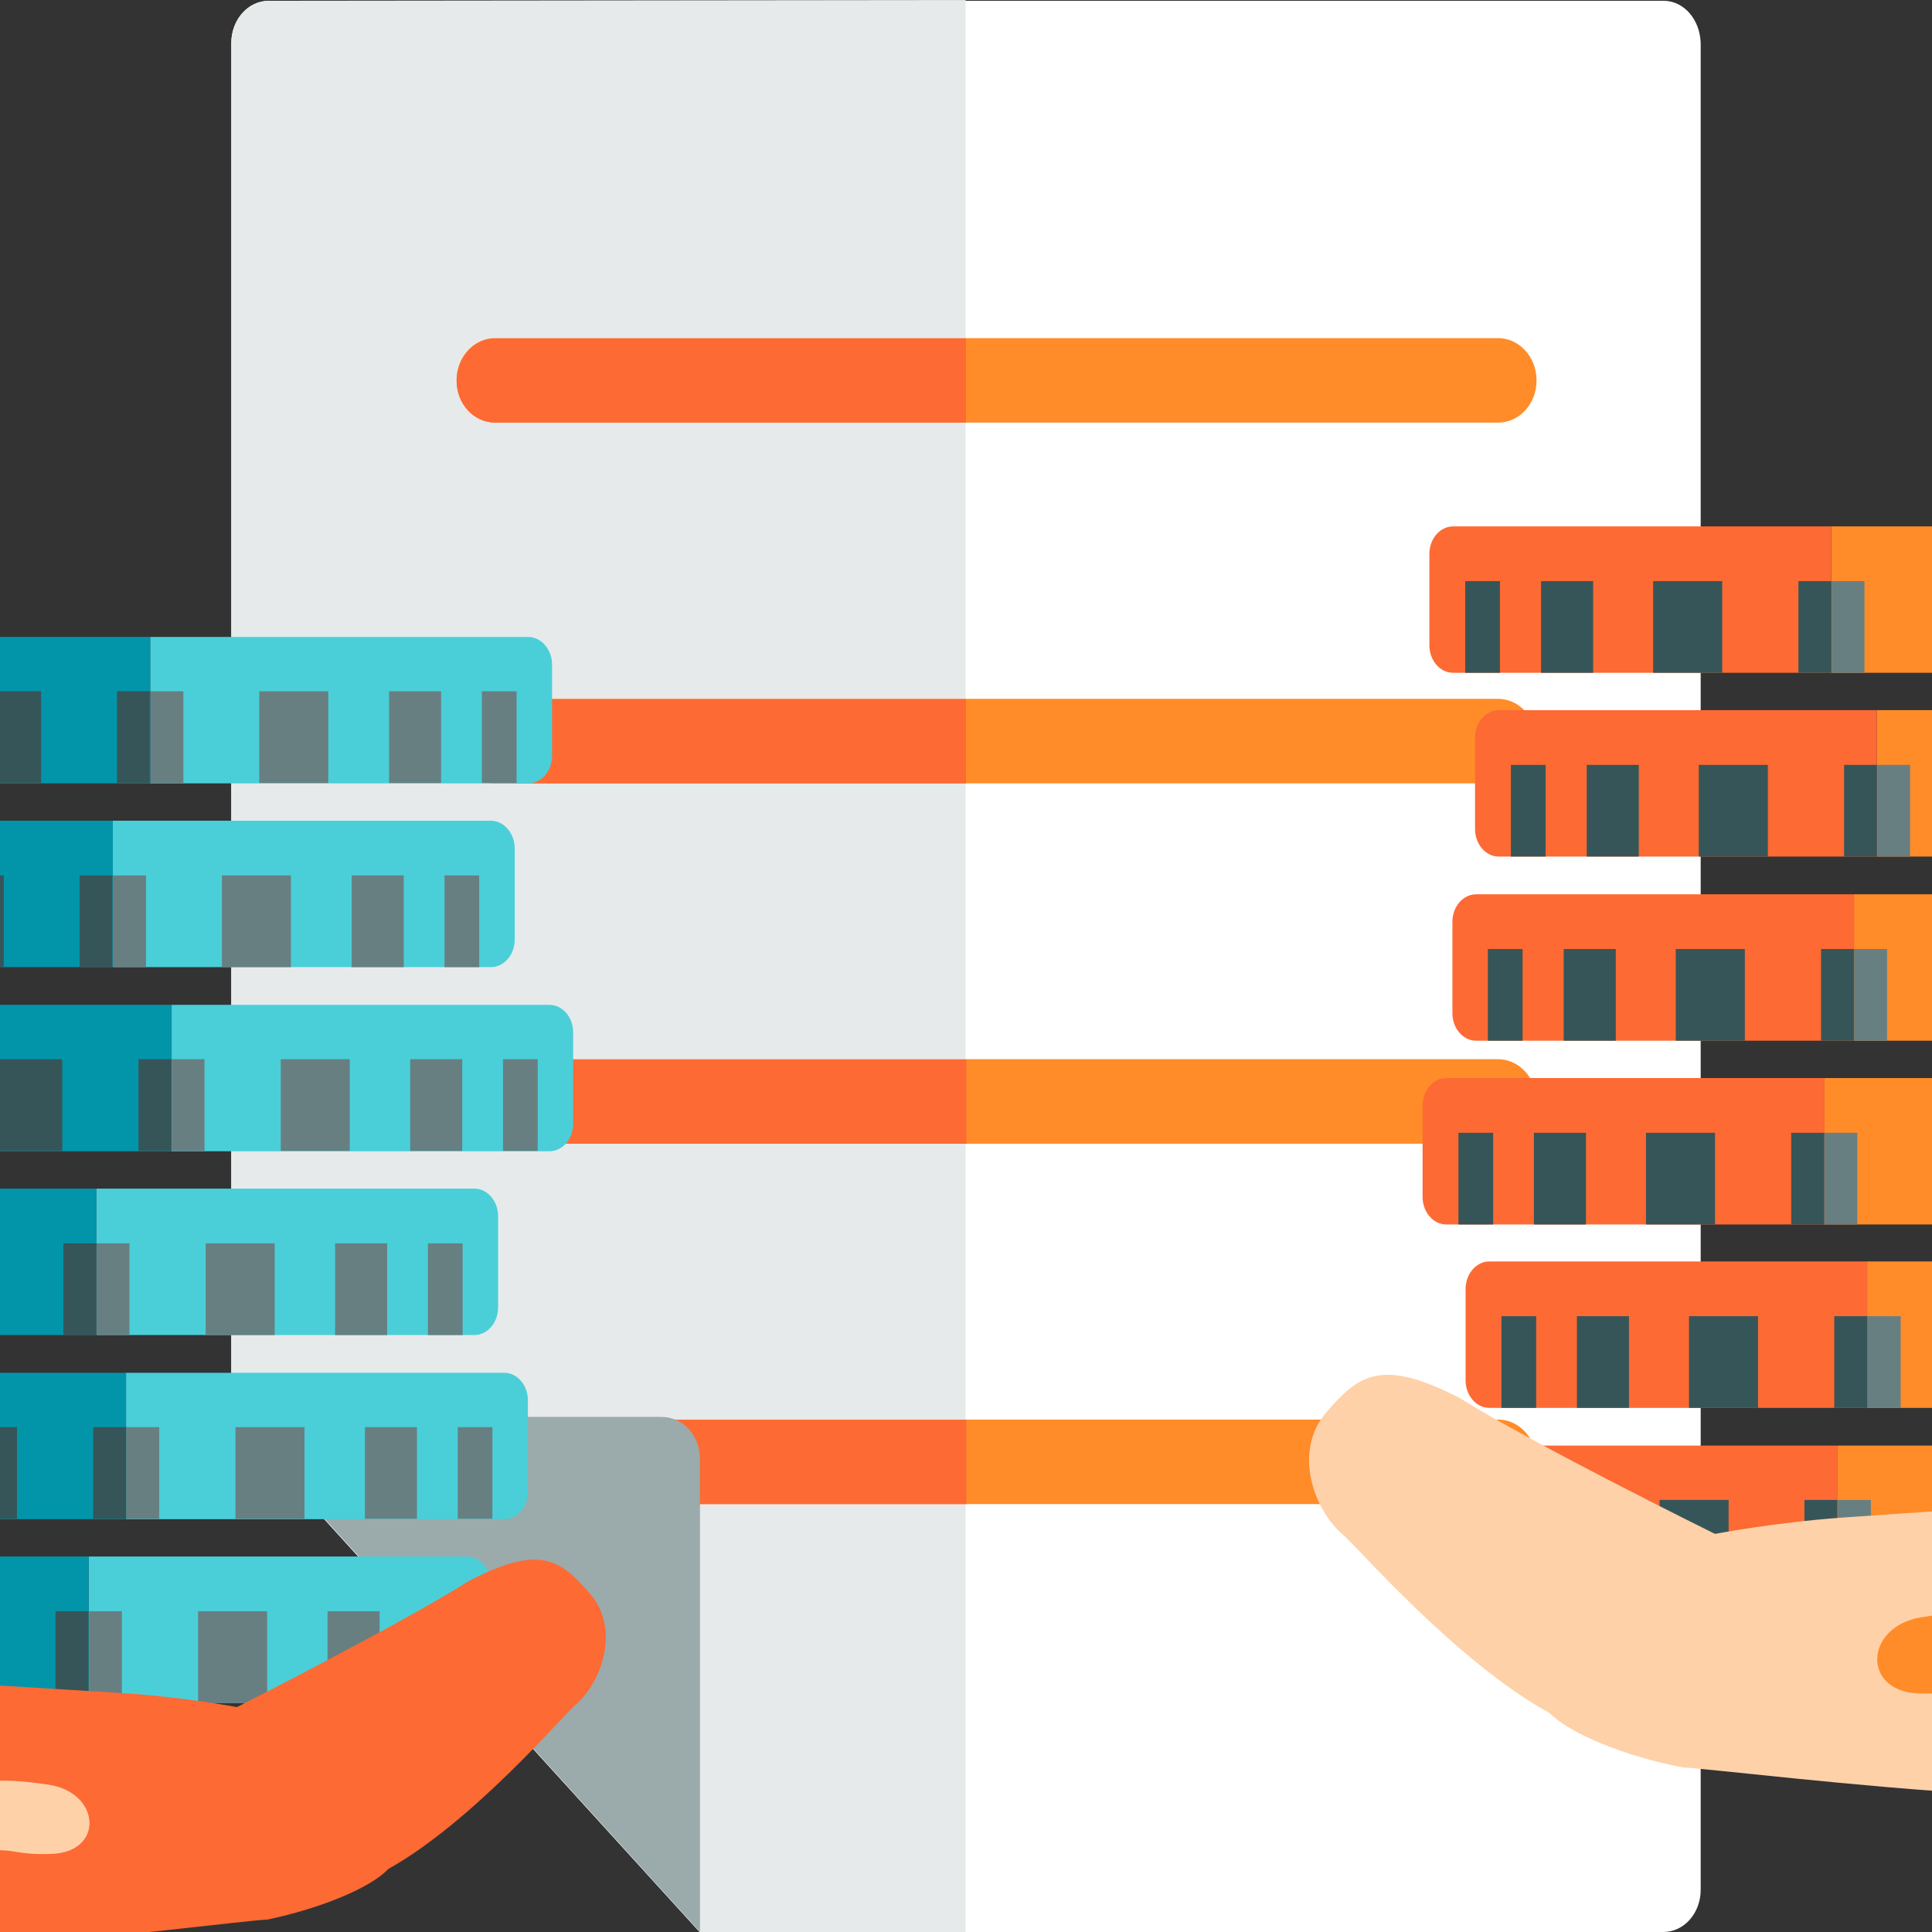 <?xml version="1.0" encoding="utf-8"?>
<!-- Generator: Adobe Illustrator 19.0.0, SVG Export Plug-In . SVG Version: 6.00 Build 0)  -->
<svg version="1.1" id="Layer_1" xmlns="http://www.w3.org/2000/svg" xmlns:xlink="http://www.w3.org/1999/xlink" x="0px" y="0px"
	 viewBox="206 -206 512 512" style="enable-background:new 206 -206 512 512;" xml:space="preserve">
<rect x="206" y="-206" width="512" height="512" fill="#333333" stroke="none"/>
<style type="text/css">
	.st0{fill:#FFFFFF;}
	.st1{fill:#E6EAEA;}
	.st2{fill:#FF8C29;}
	.st3{fill:#FD6A33;}
	.st4{fill:#9BAAAB;}
	.st5{fill:#FFD1A9;}
	.st6{fill:#365558;}
	.st7{fill:#687F82;}
	.st8{fill:#0295AA;}
	.st9{fill:#4ACFD9;}
</style>
<path class="st0" d="M646.8-205.8H277.2c-5.5,0-9.9,5-9.9,11.2v364.1l124.1,136.5h255.4c5.5,0,9.9-5,9.9-11.2v-489.4
	C656.5-200.8,652.3-205.8,646.8-205.8z"/>
<path class="st1" d="M277.5-205.8c-5.6,0-10.2,5-10.2,11.2v364.1l124.1,136.5h70.5V-206L277.5-205.8L277.5-205.8z"/>
<g>
	<path class="st2" d="M603-94H337.2c-5.6,0-10.2-5-10.2-11.2s4.6-11.2,10.2-11.2H603c5.6,0,10.2,5,10.2,11.2
		C613.2-98.9,608.6-94,603-94z"/>
	<path class="st2" d="M603,1.6H337.2c-5.6,0-10.2-5-10.2-11.2s4.6-11.2,10.2-11.2H603c5.6,0,10.2,5,10.2,11.2
		C613.2-3.3,608.6,1.6,603,1.6z"/>
	<path class="st2" d="M603,97.1H337.2c-5.6,0-10.2-5-10.2-11.2s4.6-11.2,10.2-11.2H603c5.6,0,10.2,5,10.2,11.2
		C613.2,92,608.6,97.1,603,97.1z"/>
	<path class="st2" d="M603,192.6H337.2c-5.6,0-10.2-5-10.2-11.2s4.6-11.2,10.2-11.2H603c5.6,0,10.2,5,10.2,11.2
		S608.6,192.6,603,192.6z"/>
</g>
<g>
	<path class="st3" d="M337.2-116.3c-5.6,0-10.2,5-10.2,11.2S331.6-94,337.2-94h124.8v-22.3H337.2z"/>
	<path class="st3" d="M337.2-20.8c-5.6,0-10.2,5-10.2,11.2s4.6,11.2,10.2,11.2h124.8v-22.3H337.2z"/>
	<path class="st3" d="M327.1,85.9c0,6.1,4.6,11.2,10.2,11.2h124.8V74.8H337.2C331.6,74.8,327.1,79.7,327.1,85.9z"/>
	<path class="st3" d="M327.1,181.4c0,6.1,4.6,11.2,10.2,11.2h124.8v-22.3H337.2C331.6,170.3,327.1,175.2,327.1,181.4z"/>
</g>
<g>
	<path id="SVGCleanerId_0_1_" class="st4" d="M381.3,169.5H267.5L391.5,306V180.7C391.5,174.4,387,169.5,381.3,169.5z"/>
</g>
<path class="st5" d="M669.3,84"/>
<g>
	<g>
		<g>
			<path class="st2" d="M791.5-66.5H691.3v38.8h100.2c3.5,0,6.3-3.3,6.3-7.3v-24.2C797.8-63.2,795-66.5,791.5-66.5z"/>
			<path class="st3" d="M591.1-66.5c-3.5,0-6.3,3.3-6.3,7.3V-35c0,4,2.8,7.3,6.3,7.3h100.2v-38.8H591.1z"/>
			<rect x="594.3" y="-52" class="st6" width="9.2" height="24.3"/>
			<rect x="614.4" y="-52" class="st6" width="13.8" height="24.3"/>
			<rect x="644.1" y="-52" class="st6" width="18.3" height="24.3"/>
			<rect x="691.3" y="-52" class="st6" width="0.1" height="24.3"/>
			<rect x="682.6" y="-52" class="st6" width="8.7" height="24.3"/>
			<rect x="779.2" y="-52" class="st7" width="9.2" height="24.3"/>
			<rect x="754.6" y="-52" class="st7" width="13.8" height="24.3"/>
			<rect x="720.3" y="-52" class="st7" width="18.3" height="24.3"/>
			<rect x="691.4" y="-52" class="st7" width="8.7" height="24.3"/>
		</g>
		<g>
			<path class="st2" d="M803.6-17.8H703.4V21h100.2c3.5,0,6.3-3.3,6.3-7.3v-24.2C809.9-14.5,807.1-17.8,803.6-17.8z"/>
			<path class="st3" d="M603.2-17.8c-3.5,0-6.3,3.3-6.3,7.3v24.2c0,4,2.8,7.3,6.3,7.3h100.2v-38.8H603.2z"/>
			<rect x="606.4" y="-3.3" class="st6" width="9.2" height="24.3"/>
			<rect x="626.5" y="-3.3" class="st6" width="13.8" height="24.3"/>
			<rect x="656.2" y="-3.3" class="st6" width="18.3" height="24.3"/>
			<rect x="703.4" y="-3.3" class="st6" width="0.1" height="24.3"/>
			<rect x="694.7" y="-3.3" class="st6" width="8.7" height="24.3"/>
			<rect x="791.3" y="-3.3" class="st7" width="9.2" height="24.3"/>
			<rect x="766.7" y="-3.3" class="st7" width="13.8" height="24.3"/>
			<rect x="732.4" y="-3.3" class="st7" width="18.3" height="24.3"/>
			<rect x="703.5" y="-3.3" class="st7" width="8.7" height="24.3"/>
		</g>
		<g>
			<path class="st2" d="M797.5,31H697.3v38.8h100.2c3.5,0,6.3-3.3,6.3-7.3V38.3C803.8,34.3,801,31,797.5,31z"/>
			<path class="st3" d="M597.2,31c-3.5,0-6.3,3.3-6.3,7.3v24.2c0,4,2.8,7.3,6.3,7.3h100.2V31H597.2z"/>
			<rect x="600.3" y="45.5" class="st6" width="9.2" height="24.3"/>
			<rect x="620.4" y="45.5" class="st6" width="13.8" height="24.3"/>
			<rect x="650.1" y="45.5" class="st6" width="18.3" height="24.3"/>
			<rect x="697.3" y="45.5" class="st6" width="0.1" height="24.3"/>
			<rect x="688.6" y="45.5" class="st6" width="8.7" height="24.3"/>
			<rect x="785.2" y="45.5" class="st7" width="9.2" height="24.3"/>
			<rect x="760.6" y="45.5" class="st7" width="13.8" height="24.3"/>
			<rect x="726.3" y="45.5" class="st7" width="18.3" height="24.3"/>
			<rect x="697.4" y="45.5" class="st7" width="8.7" height="24.3"/>
		</g>
		<g>
			<path class="st2" d="M789.6,79.7H689.4v38.8h100.2c3.5,0,6.3-3.3,6.3-7.3V87C795.9,83,793.1,79.7,789.6,79.7z"/>
			<path class="st3" d="M589.3,79.7c-3.5,0-6.3,3.3-6.3,7.3v24.2c0,4,2.8,7.3,6.3,7.3h100.2V79.7C689.5,79.7,589.3,79.7,589.3,79.7z
				"/>
			<rect x="592.5" y="94.2" class="st6" width="9.2" height="24.3"/>
			<rect x="612.5" y="94.2" class="st6" width="13.8" height="24.3"/>
			<rect x="642.2" y="94.2" class="st6" width="18.3" height="24.3"/>
			<rect x="689.4" y="94.2" class="st6" width="0.1" height="24.3"/>
			<rect x="680.7" y="94.2" class="st6" width="8.7" height="24.3"/>
			<rect x="777.4" y="94.2" class="st7" width="9.2" height="24.3"/>
			<rect x="752.7" y="94.2" class="st7" width="13.8" height="24.3"/>
			<rect x="718.4" y="94.2" class="st7" width="18.3" height="24.3"/>
			<rect x="689.5" y="94.2" class="st7" width="8.7" height="24.3"/>
		</g>
		<g>
			<path class="st2" d="M801,128.3H700.8v38.8H801c3.5,0,6.3-3.3,6.3-7.3v-24.2C807.4,131.6,804.5,128.3,801,128.3z"/>
			<path class="st3" d="M600.7,128.3c-3.5,0-6.3,3.3-6.3,7.3v24.2c0,4,2.8,7.3,6.3,7.3h100.2v-38.8H600.7z"/>
			<rect x="603.9" y="142.8" class="st6" width="9.2" height="24.3"/>
			<rect x="623.9" y="142.8" class="st6" width="13.8" height="24.3"/>
			<rect x="653.6" y="142.8" class="st6" width="18.3" height="24.3"/>
			<rect x="700.8" y="142.8" class="st6" width="0.1" height="24.3"/>
			<rect x="692.1" y="142.8" class="st6" width="8.7" height="24.3"/>
			<rect x="788.8" y="142.8" class="st7" width="9.2" height="24.3"/>
			<rect x="764.1" y="142.8" class="st7" width="13.8" height="24.3"/>
			<rect x="729.8" y="142.8" class="st7" width="18.3" height="24.3"/>
			<rect x="701" y="142.8" class="st7" width="8.7" height="24.3"/>
		</g>
		<g>
			<path class="st2" d="M793.2,177.1H693v38.8h100.2c3.5,0,6.3-3.3,6.3-7.3v-24.2C799.5,180.4,796.6,177.1,793.2,177.1z"/>
			<path class="st3" d="M592.8,177.1c-3.5,0-6.3,3.3-6.3,7.3v24.1c0,4,2.8,7.3,6.3,7.3H693v-38.7H592.8z"/>
			<rect x="596" y="191.5" class="st6" width="9.2" height="24.3"/>
			<rect x="616" y="191.5" class="st6" width="13.8" height="24.3"/>
			<rect x="645.8" y="191.5" class="st6" width="18.3" height="24.3"/>
			<rect x="693" y="191.5" class="st6" width="0.1" height="24.3"/>
			<rect x="684.2" y="191.5" class="st6" width="8.7" height="24.3"/>
			<rect x="780.9" y="191.5" class="st7" width="9.2" height="24.3"/>
			<rect x="756.2" y="191.5" class="st7" width="13.8" height="24.3"/>
			<rect x="721.9" y="191.5" class="st7" width="18.3" height="24.3"/>
			<rect x="693.1" y="191.5" class="st7" width="8.7" height="24.3"/>
		</g>
	</g>
	<path class="st5" d="M714.8,232.9"/>
	<path class="st5" d="M961.9,212.2c-7.4-8.4-18.9-43.4-36.1-54.4c-26.9-27.2-66.9-53.5-80.3-62.8c-5.6-3.8-14.3-7.7-23.1-12v112.5
		l-14.9-23.4v106.6c26.1,5.4,49.9,10.1,53.3,10.8c6.4,1.3,11.2,6.8,11.2,6.8l24.7,26.5l88.1-85.3C985,237.5,969.2,220.7,961.9,212.2
		z"/>
	<path class="st5" d="M822.5,83c-5.2-2.6-10.3-5.3-14.9-8.4V144c0.5,0.7,0.9,1.3,1.2,1.9c4.2,7.5,2.9,13.5-1.2,17.2v9l14.9,23.4V83z
		"/>
	<path class="st5" d="M763.7,62.6c-13.1,12.5,0.8,29.5,0.8,29.5s33.7,37.4,43,51.9V74.5c-3.9-2.5-7.6-5.2-11.4-7.7
		C785.9,59.9,771.6,55.1,763.7,62.6z"/>
	<path class="st5" d="M795.7,177.1c-12.8,10.4-18,11.6-32.9,13.8c-10.5,1.6-51.1,4-68.9,5.3c-17.8,1.3-33.4,4.3-33.4,4.3
		s-48.6-24-67.8-36.1c-20.6-10.5-26.6-6.2-35.3,4c-8.7,10.2-3.4,25.7,4.7,32.5c3.2,2.6,29.9,33.6,54.6,47.1
		c5.3,5.4,19.7,11.4,35.3,14.4c4.8,0.1,47.6,5.3,79,7c14.6,0.9,53.7,4.2,76.7,9.1V172.1l-3.3-5.2
		C801.5,170.4,798.2,174.9,795.7,177.1z"/>
	<path class="st5" d="M804.3,166.9l3.3,5.2v-9C806.7,163.9,805.6,165.3,804.3,166.9z"/>
	<path class="st2" d="M925.8,294.6l-24.1-25.5c-4.2-4.6-15.8-15.5-33-18.9l-1.1-0.2c-22.3-4.5-42.7-8.7-60.1-12.3v20.5
		c16.6,3.5,35.6,7.4,56.2,11.5l1.1,0.2c11.7,2.3,19.8,10.3,22,12.8l0.1,0.1l0.1,0.1l24.3,25.7L925.8,294.6z"/>
	<path class="st2" d="M807.5,258v-20.5c-23.8-4.9-41.9-9-52.1-11.7c-18.2-4.7-25.3-5.6-40.3-3.2c-15,2.5-15.8,19.7-0.5,20.2
		c15.2,0.4,9.3-4.5,35.9,2.5C761.3,248.3,781.5,252.8,807.5,258z"/>
	<path class="st7" d="M961.1,403.8h101V248.9c0,0-36.3-40.4-39.1-43.2c-2.8-2.8-7.4-4.6-12,0S893.9,318.8,893.9,318.8l-6.8,6.7
		L961.1,403.8z"/>
	<path class="st8" d="M964.2,407.9h101V253c0,0-20.7-24.5-23.6-27.4c-2.8-2.8-7.5-4.6-12,0c-4.6,4.6-117.1,113.1-117.1,113.1
		l-6.8,6.7L964.2,407.9z"/>
	<circle class="st5" cx="945.5" cy="345.9" r="14.3"/>
	<circle class="st5" cx="977.2" cy="317.3" r="14.3"/>
</g>
<g>
	<g>
		<g>
			<path class="st9" d="M346-37.2H245.8V1.6H346c3.5,0,6.3-3.3,6.3-7.3v-24.2C352.3-33.9,349.4-37.2,346-37.2z"/>
			<path class="st8" d="M145.6-37.2c-3.5,0-6.3,3.3-6.3,7.3v24.2c0,4,2.8,7.3,6.3,7.3h100.2v-38.8C245.8-37.2,145.6-37.2,145.6-37.2
				z"/>
			<rect x="148.8" y="-22.8" class="st6" width="9.2" height="24.3"/>
			<rect x="168.8" y="-22.8" class="st6" width="13.8" height="24.3"/>
			<rect x="198.6" y="-22.8" class="st6" width="18.3" height="24.3"/>
			<rect x="245.8" y="-22.8" class="st6" width="0.1" height="24.3"/>
			<rect x="237" y="-22.8" class="st6" width="8.7" height="24.3"/>
			<rect x="333.7" y="-22.8" class="st7" width="9.2" height="24.3"/>
			<rect x="309.1" y="-22.8" class="st7" width="13.8" height="24.3"/>
			<rect x="274.7" y="-22.8" class="st7" width="18.3" height="24.3"/>
			<rect x="245.9" y="-22.8" class="st7" width="8.7" height="24.3"/>
		</g>
		<g>
			<path class="st9" d="M336.1,11.5H235.9v38.8h100.2c3.5,0,6.3-3.3,6.3-7.3V18.8C342.4,14.8,339.5,11.5,336.1,11.5z"/>
			<path class="st8" d="M135.7,11.5c-3.5,0-6.3,3.3-6.3,7.3V43c0,4,2.8,7.3,6.3,7.3h100.2V11.5H135.7z"/>
			<rect x="138.9" y="26" class="st6" width="9.2" height="24.3"/>
			<rect x="158.9" y="26" class="st6" width="13.8" height="24.3"/>
			<rect x="188.7" y="26" class="st6" width="18.3" height="24.3"/>
			<rect x="235.9" y="26" class="st6" width="0.1" height="24.3"/>
			<rect x="227.1" y="26" class="st6" width="8.7" height="24.3"/>
			<rect x="323.8" y="26" class="st7" width="9.2" height="24.3"/>
			<rect x="299.2" y="26" class="st7" width="13.8" height="24.3"/>
			<rect x="264.8" y="26" class="st7" width="18.3" height="24.3"/>
			<rect x="236" y="26" class="st7" width="8.7" height="24.3"/>
		</g>
		<g>
			<path class="st9" d="M351.6,60.3H251.4v38.8h100.2c3.5,0,6.3-3.3,6.3-7.3V67.6C357.9,63.6,355.1,60.3,351.6,60.3z"/>
			<path class="st8" d="M151.3,60.3c-3.5,0-6.3,3.3-6.3,7.3v24.2c0,4,2.8,7.3,6.3,7.3h100.2V60.3H151.3z"/>
			<rect x="154.4" y="74.7" class="st6" width="9.2" height="24.3"/>
			<rect x="174.5" y="74.7" class="st6" width="13.8" height="24.3"/>
			<rect x="204.2" y="74.7" class="st6" width="18.3" height="24.3"/>
			<rect x="251.4" y="74.7" class="st6" width="0.1" height="24.3"/>
			<rect x="242.7" y="74.7" class="st6" width="8.7" height="24.3"/>
			<rect x="339.3" y="74.7" class="st7" width="9.2" height="24.3"/>
			<rect x="314.7" y="74.7" class="st7" width="13.8" height="24.3"/>
			<rect x="280.4" y="74.7" class="st7" width="18.3" height="24.3"/>
			<rect x="251.5" y="74.7" class="st7" width="8.7" height="24.3"/>
		</g>
		<g>
			<path class="st9" d="M331.7,109H231.5v38.8h100.2c3.5,0,6.3-3.3,6.3-7.3v-24.2C338,112.3,335.2,109,331.7,109z"/>
			<path class="st8" d="M131.3,109c-3.5,0-6.3,3.3-6.3,7.3v24.2c0,4,2.8,7.3,6.3,7.3h100.2V109H131.3z"/>
			<rect x="134.5" y="123.5" class="st6" width="9.2" height="24.3"/>
			<rect x="154.6" y="123.5" class="st6" width="13.8" height="24.3"/>
			<rect x="184.3" y="123.5" class="st6" width="18.3" height="24.3"/>
			<rect x="231.5" y="123.5" class="st6" width="0.1" height="24.3"/>
			<rect x="222.8" y="123.5" class="st6" width="8.7" height="24.3"/>
			<rect x="319.4" y="123.5" class="st7" width="9.2" height="24.3"/>
			<rect x="294.8" y="123.5" class="st7" width="13.8" height="24.3"/>
			<rect x="260.5" y="123.5" class="st7" width="18.3" height="24.3"/>
			<rect x="231.6" y="123.5" class="st7" width="8.7" height="24.3"/>
		</g>
		<g>
			<path class="st9" d="M339.6,157.8H239.4v38.8h100.2c3.5,0,6.3-3.3,6.3-7.3v-24.2C345.9,161.1,343.1,157.8,339.6,157.8z"/>
			<path class="st8" d="M139.2,157.8c-3.5,0-6.3,3.3-6.3,7.3v24.2c0,4,2.8,7.3,6.3,7.3h100.2v-38.8
				C239.4,157.8,139.2,157.8,139.2,157.8z"/>
			<rect x="142.4" y="172.2" class="st6" width="9.2" height="24.3"/>
			<rect x="162.5" y="172.2" class="st6" width="13.8" height="24.3"/>
			<rect x="192.2" y="172.2" class="st6" width="18.3" height="24.3"/>
			<rect x="239.4" y="172.2" class="st6" width="0.1" height="24.3"/>
			<rect x="230.7" y="172.2" class="st6" width="8.7" height="24.3"/>
			<rect x="327.3" y="172.2" class="st7" width="9.2" height="24.3"/>
			<rect x="302.7" y="172.2" class="st7" width="13.8" height="24.3"/>
			<rect x="268.4" y="172.2" class="st7" width="18.3" height="24.3"/>
			<rect x="239.5" y="172.2" class="st7" width="8.7" height="24.3"/>
		</g>
		<g>
			<path class="st9" d="M329.7,206.5H229.5v38.8h100.2c3.5,0,6.3-3.3,6.3-7.3v-24.2C336,209.8,333.2,206.5,329.7,206.5z"/>
			<path class="st8" d="M129.3,206.5c-3.5,0-6.3,3.3-6.3,7.3V238c0,4,2.8,7.3,6.3,7.3h100.2v-38.8H129.3z"/>
			<rect x="132.5" y="221" class="st6" width="9.2" height="24.3"/>
			<rect x="152.5" y="221" class="st6" width="13.8" height="24.3"/>
			<rect x="182.3" y="221" class="st6" width="18.3" height="24.3"/>
			<rect x="229.5" y="221" class="st6" width="0.1" height="24.3"/>
			<rect x="220.7" y="221" class="st6" width="8.7" height="24.3"/>
			<rect x="317.4" y="221" class="st7" width="9.2" height="24.3"/>
			<rect x="292.8" y="221" class="st7" width="13.8" height="24.3"/>
			<rect x="258.5" y="221" class="st7" width="18.3" height="24.3"/>
			<rect x="229.6" y="221" class="st7" width="8.7" height="24.3"/>
		</g>
	</g>
	<path class="st2" d="M54.5,359.4l22.3-24.3c0,0,4.4-5,10.2-6.2c3.1-0.6,24.6-5,48.4-10.2l-0.9-105.3c-3.7-3.3-5-8.7-1.3-15.7
		c0.3-0.5,0.6-1.1,1.1-1.7l-0.5-63.1c-11.1,7.6-26.3,13.2-34.3,18.9c-12.2,8.5-48.3,32.8-72.6,57.8c-15.7,10.1-25.8,41.9-32.4,49.7
		c-6.6,7.8-20.9,23.2-20.9,23.2L54.5,359.4z"/>
	<path class="st2" d="M173.2,148.4c0,0,12.6-15.5,0.5-26.9c-7.3-6.8-20.4-2.3-29.5,4.1c-3.4,2.5-6.8,4.8-10.2,7.1l0.5,63.1
		C142.7,182.7,173.2,148.4,173.2,148.4z"/>
	<path class="st3" d="M276.9,302.7c14.2-3,27.3-8.4,32-13.4c22.4-12.5,46.5-40.9,49.4-43.3c7.4-6.3,12-20.4,4.1-29.6
		c-8-9.3-13.4-13.1-32.2-3.4c-17.4,11.1-61.4,33.4-61.4,33.4s-14.2-2.7-30.4-3.7c-16.2-1.1-53.1-3-62.7-4.4
		c-13.5-1.9-18.3-2.9-30.1-12.3c-3.5-2.8-8.4-10.2-11.1-12.6l0.9,105.1c21-4.6,56.4-7.9,69.8-8.8
		C233.6,307.8,272.5,302.8,276.9,302.7z"/>
	<path class="st5" d="M219.4,276.2"/>
	<path class="st5" d="M41.2,346.4l21.9-23.6l0.1-0.1l0.1-0.1c2-2.2,9.4-9.6,19.9-11.8l1-0.2c18.8-3.9,36-7.6,51.1-10.9l-0.1-18.7
		c-15.8,3.4-34.3,7.5-54.6,11.6l-1,0.2C63.9,296,53.5,306,49.7,310.3l-21.8,23.5L41.2,346.4z"/>
	<path class="st5" d="M187.1,287.9c24.2-6.5,18.8-2,32.6-2.6c13.9-0.5,13-16.1-0.6-18.3c-13.6-2.1-20.2-1.3-36.7,3.1
		c-9.3,2.5-25.8,6.4-47.3,11l0.1,18.7C158.9,294.8,177.3,290.5,187.1,287.9z"/>
	<path class="st7" d="M63.4,361.6l-6.3-6c0,0-103.2-97.8-107.4-102c-4.3-4.2-8.3-2.5-10.9,0.1c-2.6,2.6-35.3,39.7-35.3,39.7l1.2,141
		l91.9-0.7L63.4,361.6z"/>
	<path class="st8" d="M46.7,380l-6.3-6c0,0-103.2-97.8-107.4-102c-4.2-4.2-8.3-2.5-10.9,0.1c-2.6,2.6-21.2,25.1-21.2,25.1l1.1,141
		l91.9-0.7L46.7,380z"/>
	<circle class="st5" cx="10.4" cy="380.7" r="13"/>
	<circle class="st5" cx="-18.6" cy="355" r="13"/>
	<path class="st5" d="M219.3,278.7"/>
</g>
</svg>

